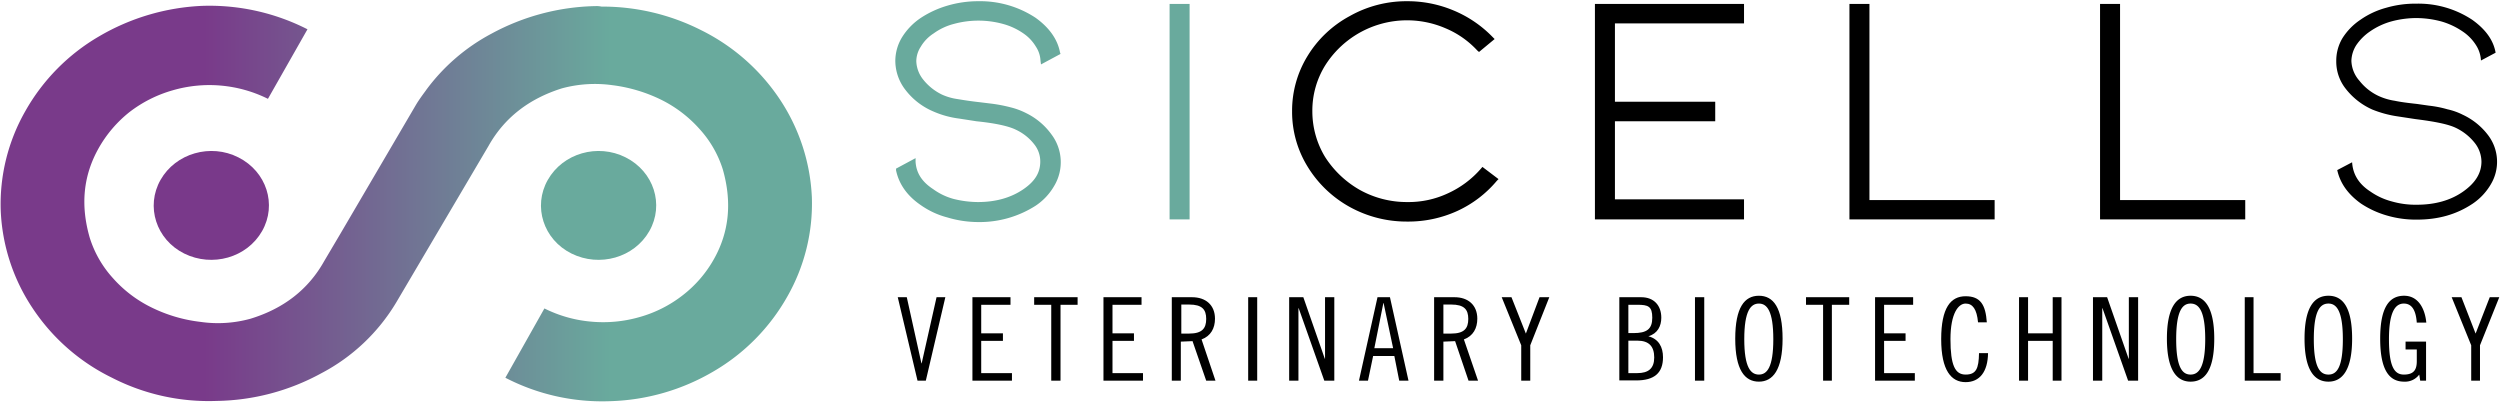 <svg xmlns="http://www.w3.org/2000/svg" xmlns:xlink="http://www.w3.org/1999/xlink" viewBox="0 0 1024.5 165"><defs><linearGradient id="a" x1="253.72" y1="751.8" x2="256.29" y2="751.8" gradientTransform="translate(-32904.6 -97416.7) scale(129.69)" gradientUnits="userSpaceOnUse"><stop offset="0.25" stop-color="#793a8a"/><stop offset="0.75" stop-color="#69aa9d"/></linearGradient></defs><path fill="url(#a)" d="M244.1,2.5a93.1,93.1,0,0,0-42.7,11.3,79.6,79.6,0,0,0-26.7,23l-.2.3c-1.4,1.9-2.8,3.8-4,5.8L139.6,95.6l-6.8,11.5c-6.4,11.4-16.4,19.3-30.1,23.5a50,50,0,0,1-20.6,1.3,61.4,61.4,0,0,1-20.4-6.1A51,51,0,0,1,46.3,114a44.2,44.2,0,0,1-9.5-16.5c-3.9-13.4-2.7-25.6,3.7-36.9A50.6,50.6,0,0,1,53.1,45.9,52.7,52.7,0,0,1,70.8,37a53.9,53.9,0,0,1,39,3.5L126,12A88.5,88.5,0,0,0,82.9,2.4,91.4,91.4,0,0,0,40.6,14.9,82.1,82.1,0,0,0,10.4,45.5,76.9,76.9,0,0,0,.3,86.3a77.8,77.8,0,0,0,13,39.9,82.3,82.3,0,0,0,32.4,28.5,87,87,0,0,0,43.1,9.6A92,92,0,0,0,131.6,153a77.9,77.9,0,0,0,30.8-29.1l37.8-64.1c6.4-11.4,16.4-19.3,30.1-23.6a51.7,51.7,0,0,1,20.6-1.3A63.2,63.2,0,0,1,271.2,41a51.8,51.8,0,0,1,15.5,11.9,44.2,44.2,0,0,1,9.5,16.5c3.8,13.3,2.7,25.6-3.7,36.9a48.9,48.9,0,0,1-12.6,14.6,51.1,51.1,0,0,1-17.7,9,53.7,53.7,0,0,1-20,1.9,53,53,0,0,1-19.1-5.4l-16,28.4a86.3,86.3,0,0,0,43.1,9.6,88.4,88.4,0,0,0,42.2-12.2,82.1,82.1,0,0,0,30.2-30.6,76.9,76.9,0,0,0,10.1-40.8,78.7,78.7,0,0,0-13-39.9,82.9,82.9,0,0,0-32.5-28.6,89.6,89.6,0,0,0-40.7-9.6,10.1,10.1,0,0,0-2.4-.2"/><path d="M97.7,64.5c11.5,5.8,15.9,19.3,9.7,30.2S87,109.6,75.5,103.9,59.6,84.6,65.8,73.7s20.5-15,31.9-9.2" fill="#79398a"/><g fill="#69aa9d"><path d="M256.4,64.5c11.5,5.8,15.9,19.3,9.7,30.2s-20.4,14.9-31.9,9.2-15.9-19.3-9.7-30.2,20.4-15,31.9-9.2"/><path d="M400.8,91a44.2,44.2,0,0,1-12.6-1.9,33.5,33.5,0,0,1-10.8-5c-5.6-3.8-9-8.6-10.2-14.3v-.7l8-4.3v1.5c.3,4.6,2.6,8.2,7.2,11.2a25.6,25.6,0,0,0,8.3,4,41.7,41.7,0,0,0,10.1,1.3c7.3,0,13.5-1.8,18.5-5.2s7-7,7-11.4a11.2,11.2,0,0,0-2.5-7.1,20.4,20.4,0,0,0-7.4-5.9c-3-1.5-8.4-2.7-16.2-3.5l-7.1-1.1a38.4,38.4,0,0,1-10.8-3,28.2,28.2,0,0,1-11.2-8.7,19.5,19.5,0,0,1-4.2-12,18.8,18.8,0,0,1,2.8-9.7,26.2,26.2,0,0,1,7.7-7.9,40.4,40.4,0,0,1,10.9-5A44.3,44.3,0,0,1,401,.5a41.2,41.2,0,0,1,23.4,6.8c5.7,4.1,9,8.9,10,14.2l.2.6-8,4.3-.2-1.5a11.4,11.4,0,0,0-1.9-5.8,17.3,17.3,0,0,0-5.1-5.4A27.1,27.1,0,0,0,411,9.8a38.1,38.1,0,0,0-20.1,0,24.5,24.5,0,0,0-8.3,3.9,16.3,16.3,0,0,0-5.3,5.5,11,11,0,0,0-1.8,5.9,12.7,12.7,0,0,0,2.9,7.6,22,22,0,0,0,7.7,6.1,23.2,23.2,0,0,0,6.3,1.8c2.4.4,5.5.9,9.2,1.3l4.9.6a61.7,61.7,0,0,1,7.7,1.5,29.6,29.6,0,0,1,6.4,2.4,27.9,27.9,0,0,1,10.3,8.7A18.9,18.9,0,0,1,432,76.2a24.3,24.3,0,0,1-7.6,8.1A42.6,42.6,0,0,1,400.8,91"/><path d="M487.5,89.9h-8.2V1.6h8.2Z"/></g><path d="M576.7,90.8a48.2,48.2,0,0,1-23.6-6,46.7,46.7,0,0,1-17.3-16.6,42.8,42.8,0,0,1-6.3-22.6A42.8,42.8,0,0,1,535.8,23,45.5,45.5,0,0,1,553.1,6.6,47.2,47.2,0,0,1,576.7.5a48.5,48.5,0,0,1,19,3.8,47.9,47.9,0,0,1,16,10.9l.8.8-6.4,5.3-.7-.6a37.3,37.3,0,0,0-13-9.1A39.7,39.7,0,0,0,543,26.9a35.2,35.2,0,0,0-5.2,18.7A36.1,36.1,0,0,0,543,64.3a40.8,40.8,0,0,0,14.2,13.5,39.6,39.6,0,0,0,19.5,5,38,38,0,0,0,16.7-3.6,39.6,39.6,0,0,0,13.5-10.1l.6-.7,6.6,5-.7.7a46.3,46.3,0,0,1-16.3,12.4,48.4,48.4,0,0,1-20.3,4.3"/><path d="M714.7,89.9H653.6V1.6h61.1v8H661.8V41.7h41.1v8H661.8v32h52.9Z"/><path d="M817.5,89.9H757.9V1.6h8.2V82h51.3v7.9Z"/><path d="M920.2,89.9H860.6V1.6h8.2V82h51.3v7.9Zm99.5-34.4a18,18,0,0,1,1,20.1,24.4,24.4,0,0,1-7.3,7.8c-6.7,4.5-14.2,6.6-23,6.6a42,42,0,0,1-12.3-1.7,38.2,38.2,0,0,1-10.6-4.9c-5.3-3.8-8.5-8.3-9.7-13.7l6.1-3.2c.3,4.9,2.7,8.9,7.5,12a27.2,27.2,0,0,0,8.6,4,35.3,35.3,0,0,0,10.4,1.4c7.5,0,13.9-1.8,19-5.4s7.5-7.6,7.5-12.3a12.6,12.6,0,0,0-2.8-7.7,21.9,21.9,0,0,0-7.7-6.1c-3.1-1.5-8.6-2.6-16.6-3.6l-7.2-1.1a44.7,44.7,0,0,1-10.4-2.8,28.4,28.4,0,0,1-10.9-8.5A17.9,17.9,0,0,1,957.4,25a18,18,0,0,1,2.5-9.3,25.4,25.4,0,0,1,7.4-7.6,33.8,33.8,0,0,1,10.5-4.9,42.7,42.7,0,0,1,12.4-1.7,40,40,0,0,1,22.9,6.6q8.3,5.9,9.6,13.5l-6,3.2a12.8,12.8,0,0,0-2.1-6.4,18.8,18.8,0,0,0-5.4-5.5,30.3,30.3,0,0,0-8.7-4.1,40,40,0,0,0-10.3-1.4,39.4,39.4,0,0,0-10.3,1.4,29.1,29.1,0,0,0-8.7,4.1,21.3,21.3,0,0,0-5.6,5.6,12.6,12.6,0,0,0-2,6.4,12.9,12.9,0,0,0,3.3,8.2,21.6,21.6,0,0,0,8,6.3,24.7,24.7,0,0,0,6.5,1.9c2.3.5,5.4.9,9.1,1.3l4.9.7a44.5,44.5,0,0,1,7.6,1.5,26.2,26.2,0,0,1,6.2,2.2,27.7,27.7,0,0,1,10.5,8.5"/><path d="M371.6,121.8l6,27.1h.1l6.1-27.1h3.6l-8,34.2H376l-8.1-34.2Zm42.5,0v3.1h-12v11.7H411v3.1h-8.9v13.2h12.6V156H398.5V121.8Zm27.5,0v3.1h-7V156h-3.8V124.9h-7v-3.1Zm26.2,0v3.1H455.9v11.7h8.8v3.1h-8.8v13.2h12.5V156H452.2V121.8Zm12.5,0h8.2c5.6,0,9.4,3.2,9.4,8.8,0,3.9-1.7,7.1-5.5,8.5l5.7,16.9h-3.8l-5.6-16.2-4.8.2v16h-3.7V121.8Zm3.8,14.9h3.2c5.3,0,7-2.1,7-6s-1.7-5.9-7-5.9h-3.2v11.9Zm27.4-14.9h3.7V156h-3.7Zm22.6,0,8.8,25.2h.1V121.8h3.8V156h-4.1l-10.5-29.7h-.1V156h-3.8V121.8Zm35.5,0,7.6,34.2h-3.8l-2-10.1h-8.7L560.6,156h-3.7l7.6-34.2Zm-6.4,20.9h7.7L567,124.2h-.1l-3.7,18.5Zm24.6-20.9h8.3c5.5,0,9.3,3.2,9.3,8.8,0,3.9-1.7,7.1-5.5,8.5l5.8,16.9h-3.9l-5.5-16.2-4.8.2v16h-3.8V121.8Zm3.7,14.9h3.2c5.3,0,7-2.1,7-6s-1.7-5.9-7-5.9h-3.2v11.9Zm27.9-14.9,5.9,14.9,5.6-14.9h4l-7.8,19.7V156h-3.7V141.5l-8-19.7Zm44.2,0h9c5.2,0,8.2,3.4,8.2,8.4,0,3.4-1.5,6.5-5.3,7.6h0c4.2,1.1,6,4.4,6,8.6,0,6.4-3.5,9.5-11,9.5h-6.9V121.8Zm3.7,14.7h2.1c5.4,0,7.7-1.6,7.7-6.3s-1.7-5.3-6.1-5.3h-3.7Zm0,16.4H671c4.5,0,6.9-1.9,6.9-6.4s-2.1-6.9-6.9-6.9h-3.7Zm27.3-31.1h3.8V156h-3.8Zm26.2,34.6c-5.8,0-9.7-4.8-9.7-17.6s3.8-17.6,9.7-17.6,9.7,4.8,9.7,17.6-4,17.6-9.7,17.6m0-32c-3.3,0-6,2.9-6,14.6s2.7,14.5,6,14.5,5.9-2.9,5.9-14.5-2.6-14.6-5.9-14.6m37-2.6v3.1h-7.1V156h-3.6V124.9h-7v-3.1Zm26.2,0v3.1H772.1v11.7h8.8v3.1h-8.8v13.2h12.6V156H768.4V121.8Z"/><path d="M810.6,132.1c-.5-5.4-2.2-7.7-5.1-7.7s-6.2,3.9-6.2,14.6,1.9,14.5,6.2,14.5,5.4-2.4,5.5-8.8h3.7c-.1,7.6-3.4,11.9-9.2,11.9s-10-4.7-10-17.6,3.9-17.6,10-17.6,8.2,3.5,8.7,10.7Z"/><path d="M831.1,121.8v14.8h10.1V121.8h3.6V156h-3.6V139.7H831.1V156h-3.7V121.8Zm32.4,0,8.8,25.2h.1V121.8h3.8V156h-4.1l-10.5-29.7h-.1V156h-3.8V121.8Zm34.2,34.6c-5.7,0-9.7-4.8-9.7-17.6s3.9-17.6,9.7-17.6,9.7,4.8,9.7,17.6-3.8,17.6-9.7,17.6m0-32c-3.3,0-5.9,2.9-5.9,14.6s2.6,14.5,5.9,14.5,6-2.9,6-14.5-2.6-14.6-6-14.6m25.8-2.6v31.1h11.1V156H919.9V121.8Zm30.7,34.6c-5.8,0-9.8-4.8-9.8-17.6s3.9-17.6,9.8-17.6,9.7,4.8,9.7,17.6-4,17.6-9.7,17.6m0-32c-3.4,0-6,2.9-6,14.6s2.6,14.5,6,14.5,5.9-2.9,5.9-14.5-2.6-14.6-5.9-14.6m36.2,7.9c-.3-4.4-1.6-7.9-5.3-7.9S979,128.2,979,139s2,14.5,6.1,14.5,5.3-2,5.3-5.5v-4.8h-4.6V140h8.4v16h-2.4l-.4-2.5a7.2,7.2,0,0,1-6.2,2.9c-6,0-9.8-4.6-9.8-17.6s3.8-17.6,9.8-17.6,8.6,5.6,9.1,11h-3.9Zm18.3-10.5,5.8,14.9,5.8-14.9h3.9l-7.9,19.7V156h-3.6V141.5l-8-19.7Z"/></svg>